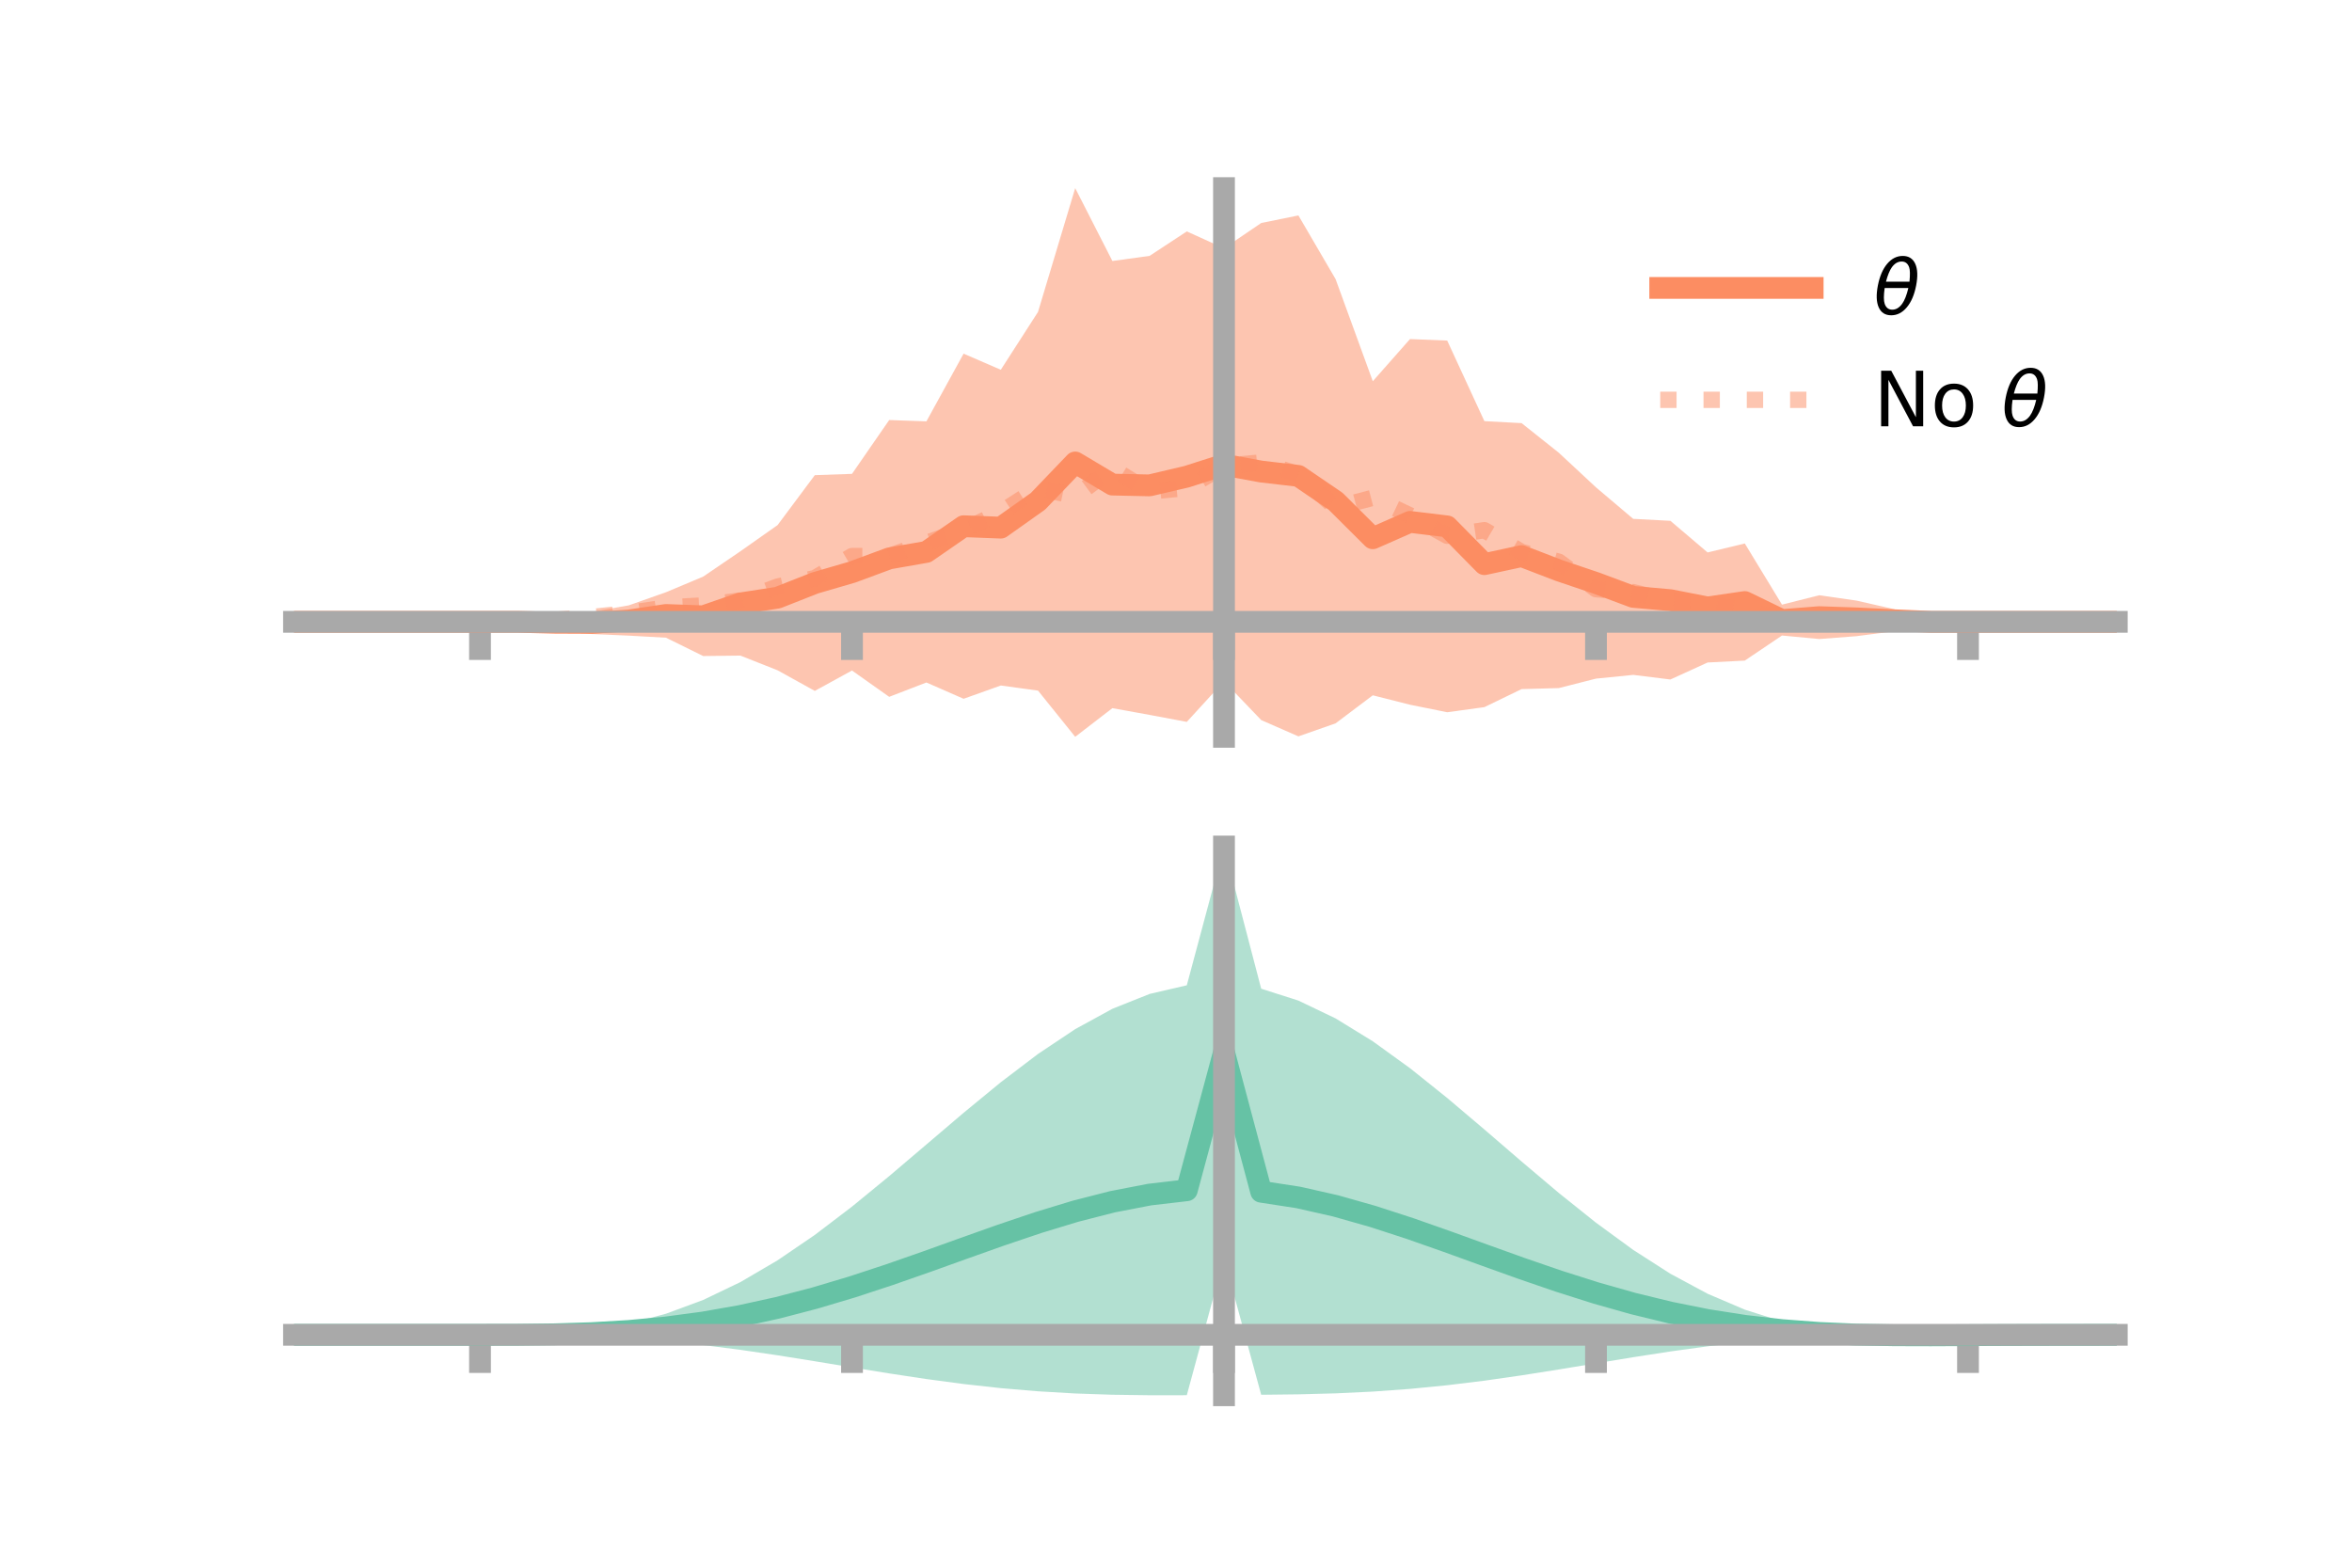 <?xml version="1.0" encoding="utf-8" standalone="no"?>
<!DOCTYPE svg PUBLIC "-//W3C//DTD SVG 1.1//EN"
  "http://www.w3.org/Graphics/SVG/1.1/DTD/svg11.dtd">
<!-- Created with matplotlib (https://matplotlib.org/) -->
<svg height="144pt" version="1.1" viewBox="0 0 216 144" width="216pt" xmlns="http://www.w3.org/2000/svg" xmlns:xlink="http://www.w3.org/1999/xlink">
 <defs>
  <style type="text/css">*{stroke-linecap:butt;stroke-linejoin:round;}</style>
 </defs>
 <g id="figure_1">
  <g id="patch_1">
   <path d="M 0 144 
L 216 144 
L 216 0 
L 0 0 
z
" style="fill:none;"/>
  </g>
  <g id="axes_1">
   <g id="patch_2">
    <path d="M 27 67.68 
L 194.4 67.68 
L 194.4 17.28 
L 27 17.28 
z
" style="fill:none;"/>
   </g>
   <g id="PolyCollection_1">
    <path clip-path="url(#p3d2d55df6e)" d="M 27 57.117 
L 27 57.117 
L 30.416 57.117 
L 33.833 57.117 
L 37.249 57.117 
L 40.665 57.117 
L 44.082 57.117 
L 47.498 57.117 
L 50.914 56.588 
L 54.331 56.199 
L 57.747 55.604 
L 61.163 54.399 
L 64.58 52.964 
L 67.996 50.637 
L 71.412 48.23 
L 74.829 43.645 
L 78.245 43.526 
L 81.661 38.582 
L 85.078 38.705 
L 88.494 32.485 
L 91.91 33.966 
L 95.327 28.653 
L 98.743 17.28 
L 102.159 23.974 
L 105.576 23.502 
L 108.992 21.257 
L 112.408 22.806 
L 115.824 20.485 
L 119.241 19.788 
L 122.657 25.64 
L 126.073 35.018 
L 129.49 31.145 
L 132.906 31.283 
L 136.322 38.685 
L 139.739 38.867 
L 143.155 41.586 
L 146.571 44.766 
L 149.988 47.659 
L 153.404 47.84 
L 156.82 50.745 
L 160.237 49.921 
L 163.653 55.539 
L 167.069 54.678 
L 170.486 55.166 
L 173.902 55.945 
L 177.318 57.117 
L 180.735 57.117 
L 184.151 57.117 
L 187.567 57.117 
L 190.984 57.117 
L 194.4 57.117 
L 194.4 57.117 
L 194.4 57.117 
L 190.984 57.117 
L 187.567 57.117 
L 184.151 57.117 
L 180.735 57.117 
L 177.318 57.117 
L 173.902 57.994 
L 170.486 58.436 
L 167.069 58.697 
L 163.653 58.376 
L 160.237 60.679 
L 156.82 60.854 
L 153.404 62.415 
L 149.988 61.992 
L 146.571 62.335 
L 143.155 63.204 
L 139.739 63.297 
L 136.322 64.954 
L 132.906 65.423 
L 129.49 64.732 
L 126.073 63.867 
L 122.657 66.443 
L 119.241 67.639 
L 115.824 66.142 
L 112.408 62.574 
L 108.992 66.309 
L 105.576 65.667 
L 102.159 65.048 
L 98.743 67.68 
L 95.327 63.435 
L 91.91 62.967 
L 88.494 64.187 
L 85.078 62.69 
L 81.661 64.008 
L 78.245 61.59 
L 74.829 63.463 
L 71.412 61.571 
L 67.996 60.219 
L 64.58 60.261 
L 61.163 58.577 
L 57.747 58.385 
L 54.331 58.237 
L 50.914 57.816 
L 47.498 57.117 
L 44.082 57.117 
L 40.665 57.117 
L 37.249 57.117 
L 33.833 57.117 
L 30.416 57.117 
L 27 57.117 
z
" style="fill:#fc8d62;fill-opacity:0.5;"/>
   </g>
   <g id="matplotlib.axis_1">
    <g id="xtick_1">
     <g id="line2d_1">
      <defs>
       <path d="M 0 0 
L 0 3.5 
" id="m492ffd137c" style="stroke:#a9a9a9;stroke-width:2;"/>
      </defs>
      <g>
       <use style="fill:#a9a9a9;stroke:#a9a9a9;stroke-width:2;" x="44.082" xlink:href="#m492ffd137c" y="57.117"/>
      </g>
     </g>
    </g>
    <g id="xtick_2">
     <g id="line2d_2">
      <g>
       <use style="fill:#a9a9a9;stroke:#a9a9a9;stroke-width:2;" x="78.245" xlink:href="#m492ffd137c" y="57.117"/>
      </g>
     </g>
    </g>
    <g id="xtick_3">
     <g id="line2d_3">
      <g>
       <use style="fill:#a9a9a9;stroke:#a9a9a9;stroke-width:2;" x="112.408" xlink:href="#m492ffd137c" y="57.117"/>
      </g>
     </g>
    </g>
    <g id="xtick_4">
     <g id="line2d_4">
      <g>
       <use style="fill:#a9a9a9;stroke:#a9a9a9;stroke-width:2;" x="146.571" xlink:href="#m492ffd137c" y="57.117"/>
      </g>
     </g>
    </g>
    <g id="xtick_5">
     <g id="line2d_5">
      <g>
       <use style="fill:#a9a9a9;stroke:#a9a9a9;stroke-width:2;" x="180.735" xlink:href="#m492ffd137c" y="57.117"/>
      </g>
     </g>
    </g>
   </g>
   <g id="matplotlib.axis_2"/>
   <g id="line2d_6">
    <path clip-path="url(#p3d2d55df6e)" d="M 27 57.117 
L 30.416 57.117 
L 33.833 57.117 
L 37.249 57.117 
L 40.665 57.117 
L 44.082 57.117 
L 47.498 57.117 
L 50.914 57.202 
L 54.331 57.218 
L 57.747 56.995 
L 61.163 56.488 
L 64.58 56.612 
L 67.996 55.428 
L 71.412 54.9 
L 74.829 53.554 
L 78.245 52.558 
L 81.661 51.295 
L 85.078 50.697 
L 88.494 48.336 
L 91.91 48.467 
L 95.327 46.044 
L 98.743 42.48 
L 102.159 44.511 
L 105.576 44.585 
L 108.992 43.783 
L 112.408 42.69 
L 115.824 43.314 
L 119.241 43.713 
L 122.657 46.041 
L 126.073 49.442 
L 129.49 47.938 
L 132.906 48.353 
L 136.322 51.82 
L 139.739 51.082 
L 143.155 52.395 
L 146.571 53.55 
L 149.988 54.826 
L 153.404 55.128 
L 156.82 55.799 
L 160.237 55.3 
L 163.653 56.957 
L 167.069 56.687 
L 170.486 56.801 
L 173.902 56.969 
L 177.318 57.117 
L 180.735 57.117 
L 184.151 57.117 
L 187.567 57.117 
L 190.984 57.117 
L 194.4 57.117 
" style="fill:none;stroke:#fc8d62;stroke-linecap:square;stroke-width:2;"/>
   </g>
   <g id="line2d_7">
    <path clip-path="url(#p3d2d55df6e)" d="M 27 57.117 
L 30.416 57.117 
L 33.833 57.117 
L 37.249 57.117 
L 40.665 57.117 
L 44.082 57.117 
L 47.498 57.06 
L 50.914 56.936 
L 54.331 56.679 
L 57.747 56.315 
L 61.163 55.8 
L 64.58 55.613 
L 67.996 55.154 
L 71.412 53.882 
L 74.829 53.1 
L 78.245 51.076 
L 81.661 51.071 
L 85.078 49.861 
L 88.494 48.671 
L 91.91 47.058 
L 95.327 44.848 
L 98.743 45.565 
L 102.159 43.043 
L 105.576 45.149 
L 108.992 44.821 
L 112.408 42.789 
L 115.824 42.48 
L 119.241 43.571 
L 122.657 46.619 
L 126.073 45.723 
L 129.49 47.341 
L 132.906 49.214 
L 136.322 48.701 
L 139.739 50.701 
L 143.155 51.596 
L 146.571 54.122 
L 149.988 54.394 
L 153.404 55.231 
L 156.82 55.469 
L 160.237 56.073 
L 163.653 56.842 
L 167.069 56.951 
L 170.486 56.989 
L 173.902 57.158 
L 177.318 57.126 
L 180.735 57.117 
L 184.151 57.117 
L 187.567 57.117 
L 190.984 57.117 
L 194.4 57.117 
" style="fill:none;stroke:#fc8d62;stroke-dasharray:1.5,2.475;stroke-dashoffset:0;stroke-opacity:0.5;stroke-width:1.5;"/>
   </g>
   <g id="patch_3">
    <path d="M 112.408 67.68 
L 112.408 17.28 
" style="fill:none;stroke:#a9a9a9;stroke-linecap:square;stroke-linejoin:miter;stroke-width:2;"/>
   </g>
   <g id="patch_4">
    <path d="M 194.4 67.68 
L 194.4 17.28 
" style="fill:none;"/>
   </g>
   <g id="patch_5">
    <path d="M 27 57.117 
L 194.4 57.117 
" style="fill:none;stroke:#a9a9a9;stroke-linecap:square;stroke-linejoin:miter;stroke-width:2;"/>
   </g>
   <g id="patch_6">
    <path d="M 27 17.28 
L 194.4 17.28 
" style="fill:none;"/>
   </g>
   <g id="legend_1">
    <g id="line2d_8">
     <path d="M 152.47 26.449 
L 166.47 26.449 
" style="fill:none;stroke:#fc8d62;stroke-linecap:square;stroke-width:2;"/>
    </g>
    <g id="line2d_9"/>
    <g id="text_1">
     <!-- $\theta$ -->
     <g transform="translate(172.07 28.899)scale(0.07 -0.07)">
      <defs>
       <path d="M 45.516 34.672 
L 14.453 34.672 
Q 12.359 20.062 14.5 13.875 
Q 17.188 6.25 24.469 6.25 
Q 31.781 6.25 37.359 13.922 
Q 42.234 20.656 45.516 34.672 
z
M 47.016 42.969 
Q 48.344 56.844 46.625 61.719 
Q 43.953 69.438 36.766 69.438 
Q 29.297 69.438 23.828 61.812 
Q 19.531 55.672 16.156 42.969 
z
M 38.188 76.766 
Q 49.906 76.766 54.594 66.406 
Q 59.281 56.109 55.719 37.844 
Q 52.203 19.625 43.453 9.281 
Q 34.766 -1.125 23.047 -1.125 
Q 11.281 -1.125 6.641 9.281 
Q 2 19.625 5.516 37.844 
Q 9.078 56.109 17.719 66.406 
Q 26.422 76.766 38.188 76.766 
z
" id="DejaVuSans-Oblique-952"/>
      </defs>
      <use transform="translate(0 0.234)" xlink:href="#DejaVuSans-Oblique-952"/>
     </g>
    </g>
    <g id="line2d_10">
     <path d="M 152.47 36.724 
L 166.47 36.724 
" style="fill:none;stroke:#fc8d62;stroke-dasharray:1.5,2.475;stroke-dashoffset:0;stroke-opacity:0.5;stroke-width:1.5;"/>
    </g>
    <g id="line2d_11"/>
    <g id="text_2">
     <!-- No $\theta$ -->
     <g transform="translate(172.07 39.174)scale(0.07 -0.07)">
      <defs>
       <path d="M 9.812 72.906 
L 23.094 72.906 
L 55.422 11.922 
L 55.422 72.906 
L 64.984 72.906 
L 64.984 0 
L 51.703 0 
L 19.391 60.984 
L 19.391 0 
L 9.812 0 
z
" id="DejaVuSans-78"/>
       <path d="M 30.609 48.391 
Q 23.391 48.391 19.188 42.75 
Q 14.984 37.109 14.984 27.297 
Q 14.984 17.484 19.156 11.844 
Q 23.344 6.203 30.609 6.203 
Q 37.797 6.203 41.984 11.859 
Q 46.188 17.531 46.188 27.297 
Q 46.188 37.016 41.984 42.703 
Q 37.797 48.391 30.609 48.391 
z
M 30.609 56 
Q 42.328 56 49.016 48.375 
Q 55.719 40.766 55.719 27.297 
Q 55.719 13.875 49.016 6.219 
Q 42.328 -1.422 30.609 -1.422 
Q 18.844 -1.422 12.172 6.219 
Q 5.516 13.875 5.516 27.297 
Q 5.516 40.766 12.172 48.375 
Q 18.844 56 30.609 56 
z
" id="DejaVuSans-111"/>
       <path id="DejaVuSans-32"/>
      </defs>
      <use transform="translate(0 0.234)" xlink:href="#DejaVuSans-78"/>
      <use transform="translate(74.805 0.234)" xlink:href="#DejaVuSans-111"/>
      <use transform="translate(135.986 0.234)" xlink:href="#DejaVuSans-32"/>
      <use transform="translate(167.773 0.234)" xlink:href="#DejaVuSans-Oblique-952"/>
     </g>
    </g>
   </g>
  </g>
  <g id="axes_2">
   <g id="patch_7">
    <path d="M 27 128.16 
L 194.4 128.16 
L 194.4 77.76 
L 27 77.76 
z
" style="fill:none;"/>
   </g>
   <g id="PolyCollection_2">
    <path clip-path="url(#pa098c20cc7)" d="M 27 122.612 
L 27 122.607 
L 30.416 122.608 
L 33.833 122.609 
L 37.249 122.609 
L 40.665 122.609 
L 44.082 122.609 
L 47.498 122.59 
L 50.914 122.469 
L 54.331 122.156 
L 57.747 121.576 
L 61.163 120.671 
L 64.58 119.406 
L 67.996 117.767 
L 71.412 115.765 
L 74.829 113.435 
L 78.245 110.832 
L 81.661 108.032 
L 85.078 105.127 
L 88.494 102.217 
L 91.91 99.409 
L 95.327 96.812 
L 98.743 94.531 
L 102.159 92.664 
L 105.576 91.298 
L 108.992 90.504 
L 112.408 77.76 
L 115.824 90.817 
L 119.241 91.909 
L 122.657 93.547 
L 126.073 95.648 
L 129.49 98.118 
L 132.906 100.854 
L 136.322 103.748 
L 139.739 106.691 
L 143.155 109.578 
L 146.571 112.312 
L 149.988 114.809 
L 153.404 117 
L 156.82 118.837 
L 160.237 120.298 
L 163.653 121.381 
L 167.069 122.106 
L 170.486 122.48 
L 173.902 122.525 
L 177.318 122.533 
L 180.735 122.555 
L 184.151 122.575 
L 187.567 122.589 
L 190.984 122.598 
L 194.4 122.604 
L 194.4 122.618 
L 194.4 122.618 
L 190.984 122.629 
L 187.567 122.649 
L 184.151 122.681 
L 180.735 122.73 
L 177.318 122.784 
L 173.902 122.776 
L 170.486 122.691 
L 167.069 122.766 
L 163.653 122.971 
L 160.237 123.275 
L 156.82 123.668 
L 153.404 124.138 
L 149.988 124.667 
L 146.571 125.228 
L 143.155 125.793 
L 139.739 126.333 
L 136.322 126.823 
L 132.906 127.241 
L 129.49 127.577 
L 126.073 127.824 
L 122.657 127.987 
L 119.241 128.077 
L 115.824 128.117 
L 112.408 115.559 
L 108.992 128.157 
L 105.576 128.16 
L 102.159 128.114 
L 98.743 127.998 
L 95.327 127.798 
L 91.91 127.508 
L 88.494 127.129 
L 85.078 126.673 
L 81.661 126.156 
L 78.245 125.602 
L 74.829 125.037 
L 71.412 124.491 
L 67.996 123.989 
L 64.58 123.553 
L 61.163 123.199 
L 57.747 122.933 
L 54.331 122.755 
L 50.914 122.655 
L 47.498 122.615 
L 44.082 122.609 
L 40.665 122.609 
L 37.249 122.609 
L 33.833 122.609 
L 30.416 122.61 
L 27 122.612 
z
" style="fill:#66c2a5;fill-opacity:0.5;"/>
   </g>
   <g id="matplotlib.axis_3">
    <g id="xtick_6">
     <g id="line2d_12">
      <g>
       <use style="fill:#a9a9a9;stroke:#a9a9a9;stroke-width:2;" x="44.082" xlink:href="#m492ffd137c" y="122.609"/>
      </g>
     </g>
    </g>
    <g id="xtick_7">
     <g id="line2d_13">
      <g>
       <use style="fill:#a9a9a9;stroke:#a9a9a9;stroke-width:2;" x="78.245" xlink:href="#m492ffd137c" y="122.609"/>
      </g>
     </g>
    </g>
    <g id="xtick_8">
     <g id="line2d_14">
      <g>
       <use style="fill:#a9a9a9;stroke:#a9a9a9;stroke-width:2;" x="112.408" xlink:href="#m492ffd137c" y="122.609"/>
      </g>
     </g>
    </g>
    <g id="xtick_9">
     <g id="line2d_15">
      <g>
       <use style="fill:#a9a9a9;stroke:#a9a9a9;stroke-width:2;" x="146.571" xlink:href="#m492ffd137c" y="122.609"/>
      </g>
     </g>
    </g>
    <g id="xtick_10">
     <g id="line2d_16">
      <g>
       <use style="fill:#a9a9a9;stroke:#a9a9a9;stroke-width:2;" x="180.735" xlink:href="#m492ffd137c" y="122.609"/>
      </g>
     </g>
    </g>
   </g>
   <g id="matplotlib.axis_4"/>
   <g id="line2d_17">
    <path clip-path="url(#pa098c20cc7)" d="M 27 122.61 
L 30.416 122.609 
L 33.833 122.609 
L 37.249 122.609 
L 40.665 122.609 
L 44.082 122.609 
L 47.498 122.603 
L 50.914 122.562 
L 54.331 122.456 
L 57.747 122.254 
L 61.163 121.935 
L 64.58 121.479 
L 67.996 120.878 
L 71.412 120.128 
L 74.829 119.236 
L 78.245 118.217 
L 81.661 117.094 
L 85.078 115.9 
L 88.494 114.673 
L 91.91 113.459 
L 95.327 112.305 
L 98.743 111.265 
L 102.159 110.389 
L 105.576 109.729 
L 108.992 109.331 
L 112.408 96.659 
L 115.824 109.467 
L 119.241 109.993 
L 122.657 110.767 
L 126.073 111.736 
L 129.49 112.847 
L 132.906 114.048 
L 136.322 115.285 
L 139.739 116.512 
L 143.155 117.686 
L 146.571 118.77 
L 149.988 119.738 
L 153.404 120.569 
L 156.82 121.253 
L 160.237 121.786 
L 163.653 122.176 
L 167.069 122.436 
L 170.486 122.586 
L 173.902 122.65 
L 177.318 122.659 
L 180.735 122.643 
L 184.151 122.628 
L 187.567 122.619 
L 190.984 122.614 
L 194.4 122.611 
" style="fill:none;stroke:#66c2a5;stroke-linecap:square;stroke-width:2;"/>
   </g>
   <g id="patch_8">
    <path d="M 112.408 128.16 
L 112.408 77.76 
" style="fill:none;stroke:#a9a9a9;stroke-linecap:square;stroke-linejoin:miter;stroke-width:2;"/>
   </g>
   <g id="patch_9">
    <path d="M 194.4 128.16 
L 194.4 77.76 
" style="fill:none;"/>
   </g>
   <g id="patch_10">
    <path d="M 27 122.609 
L 194.4 122.609 
" style="fill:none;stroke:#a9a9a9;stroke-linecap:square;stroke-linejoin:miter;stroke-width:2;"/>
   </g>
   <g id="patch_11">
    <path d="M 27 77.76 
L 194.4 77.76 
" style="fill:none;"/>
   </g>
  </g>
 </g>
 <defs>
  <clipPath id="p3d2d55df6e">
   <rect height="50.4" width="167.4" x="27" y="17.28"/>
  </clipPath>
  <clipPath id="pa098c20cc7">
   <rect height="50.4" width="167.4" x="27" y="77.76"/>
  </clipPath>
 </defs>
</svg>
